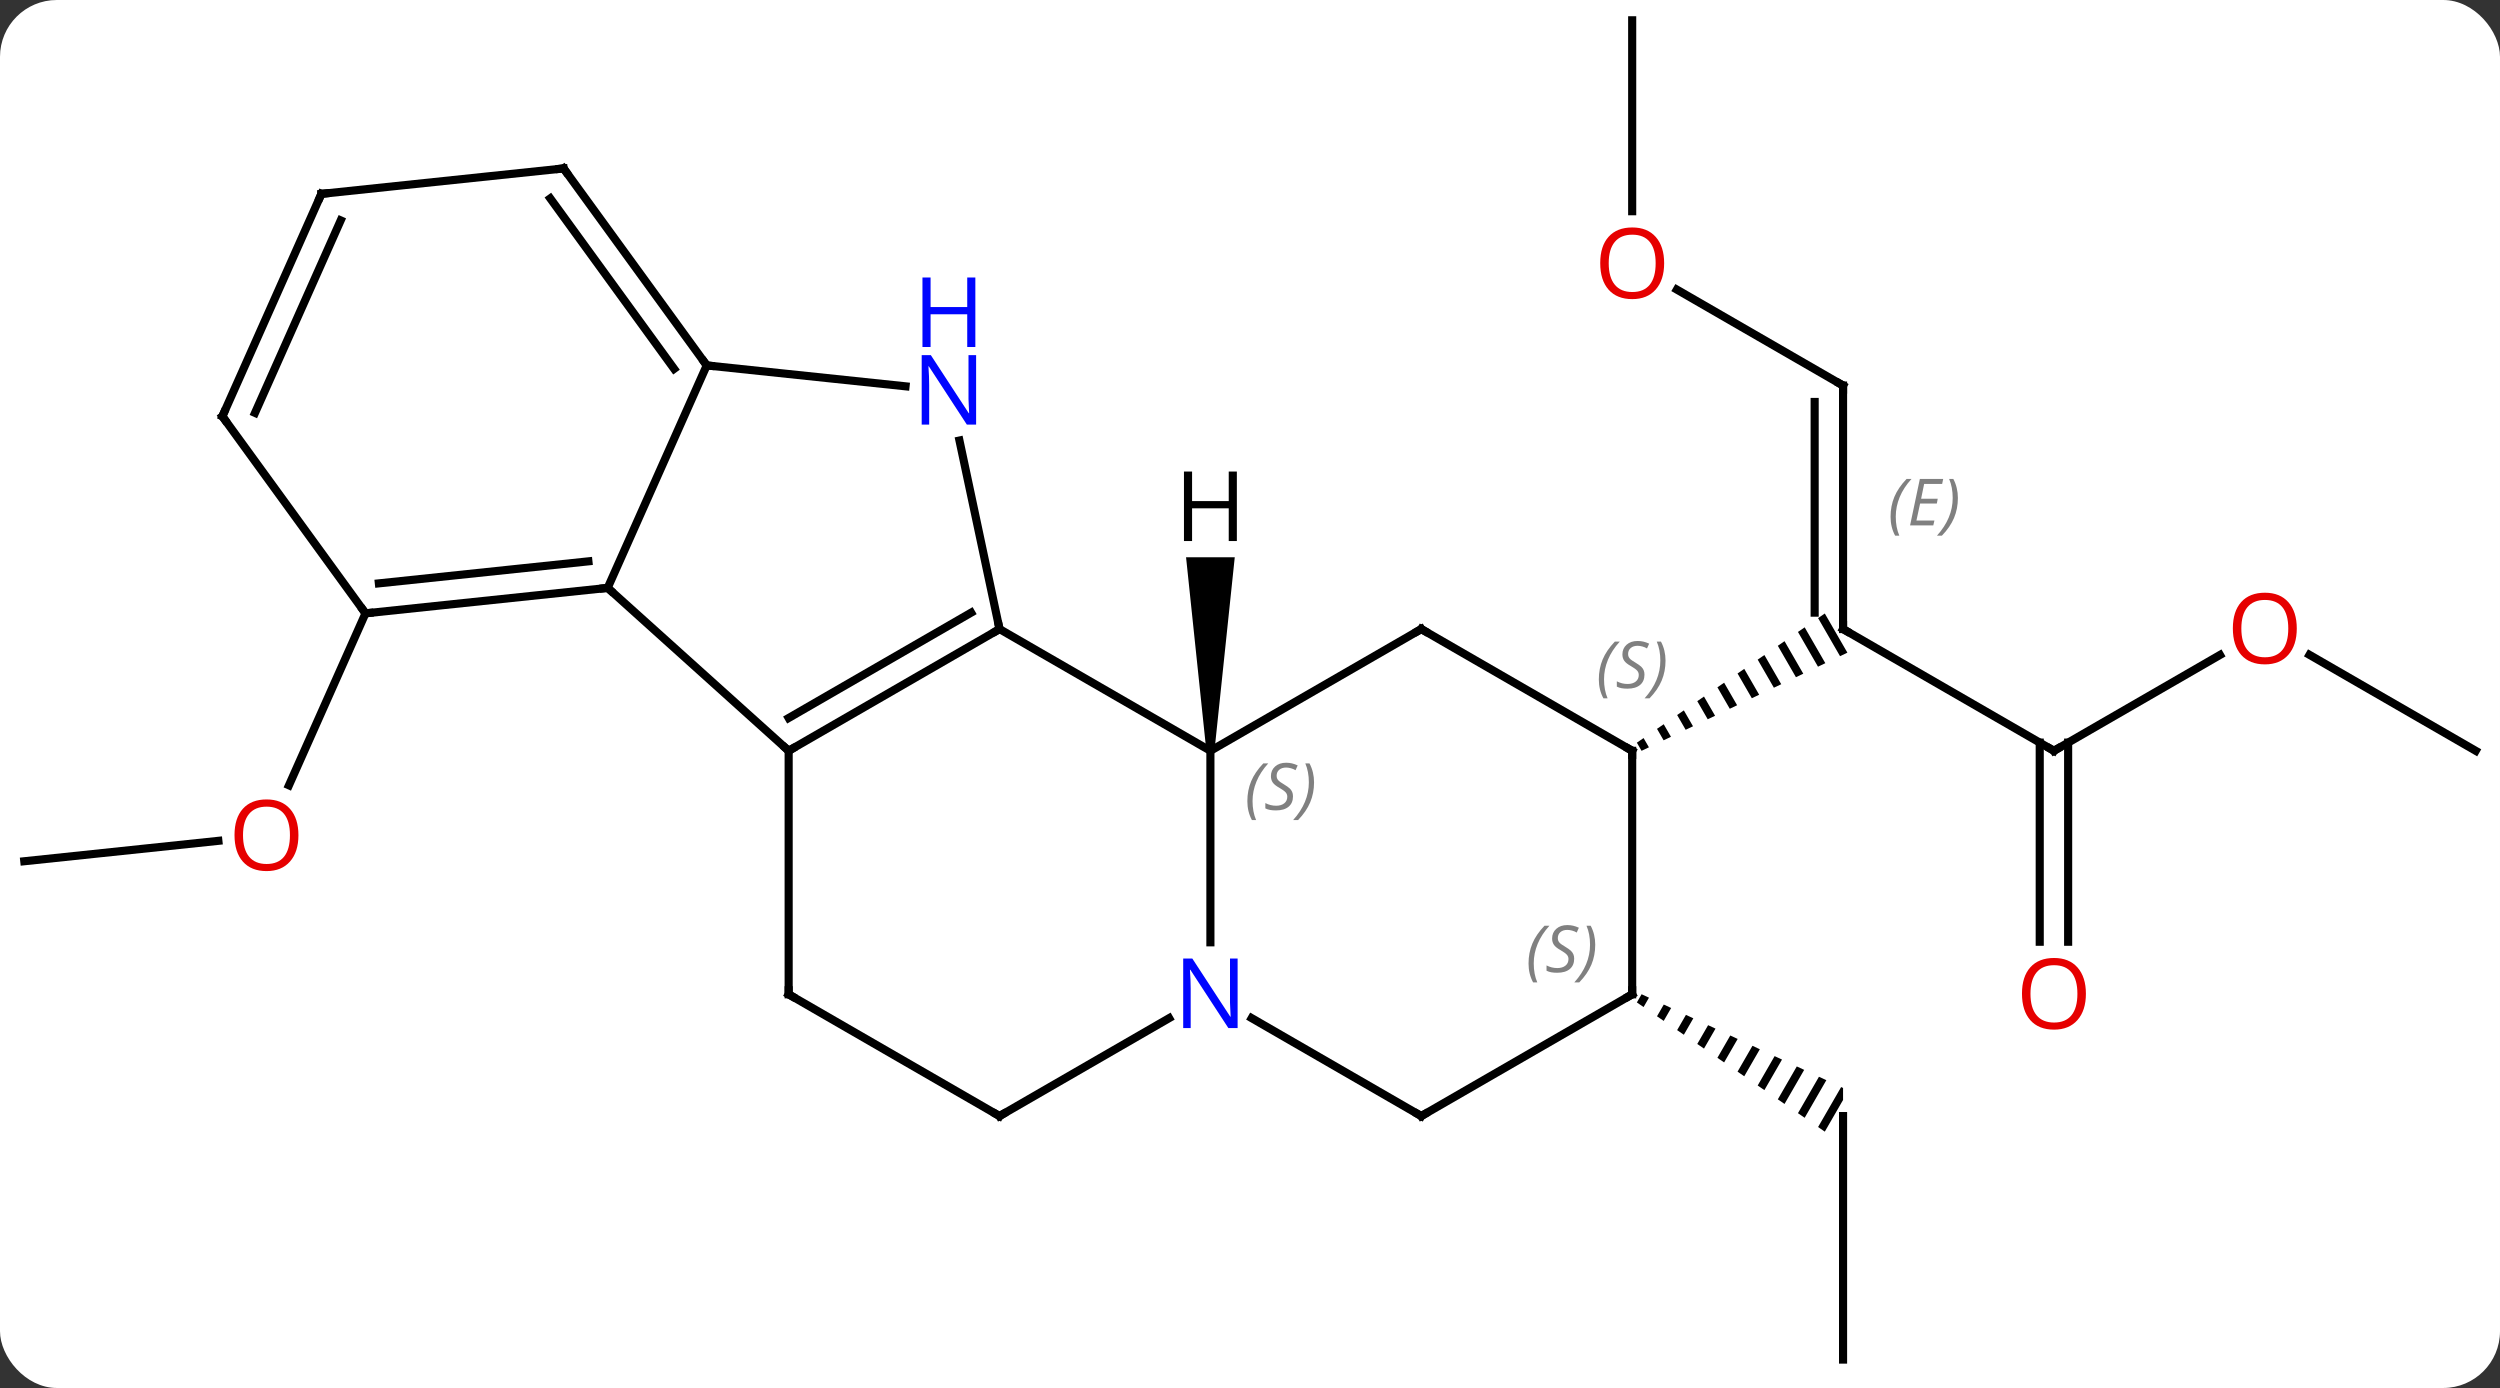 <svg width="308" viewBox="0 0 308 171" style="fill-opacity:1; color-rendering:auto; color-interpolation:auto; text-rendering:auto; stroke:black; stroke-linecap:square; stroke-miterlimit:10; shape-rendering:auto; stroke-opacity:1; fill:black; stroke-dasharray:none; font-weight:normal; stroke-width:1; font-family:'Open Sans'; font-style:normal; stroke-linejoin:miter; font-size:12; stroke-dashoffset:0; image-rendering:auto;" height="171" class="cas-substance-image" xmlns:xlink="http://www.w3.org/1999/xlink" xmlns="http://www.w3.org/2000/svg"><rect x="0" y="0" width="308" height="171" fill="#333333" stroke="none"/><svg class="cas-substance-single-component"><rect y="0" x="0" width="308" stroke="none" ry="7" rx="7" height="171" fill="white" class="cas-substance-group"/><svg y="0" x="0" width="308" viewBox="0 0 308 171" style="fill:black;" height="171" class="cas-substance-single-component-image"><svg><g><g transform="translate(154,85)" style="text-rendering:geometricPrecision; color-rendering:optimizeQuality; color-interpolation:linearRGB; stroke-linecap:butt; image-rendering:optimizeQuality;"><line y2="21.105" y1="18.59" x2="-151.008" x1="-127.097" style="fill:none;"/><line y2="-9.438" y1="11.752" x2="-108.969" x1="-118.403" style="fill:none;"/><line y2="7.5" y1="-7.5" x2="99.045" x1="73.065" style="fill:none;"/><line y2="-37.5" y1="-7.5" x2="73.065" x1="73.065" style="fill:none;"/><line y2="-35.479" y1="-9.521" x2="69.565" x1="69.565" style="fill:none;"/></g><g transform="translate(154,85)" style="stroke-linecap:butt; font-size:8.4px; fill:gray; text-rendering:geometricPrecision; image-rendering:optimizeQuality; color-rendering:optimizeQuality; font-family:'Open Sans'; font-style:italic; stroke:gray; color-interpolation:linearRGB;"><path style="stroke:none;" d="M78.918 -21.336 Q78.918 -22.664 79.386 -23.789 Q79.855 -24.914 80.886 -25.992 L81.496 -25.992 Q80.527 -24.93 80.043 -23.758 Q79.558 -22.586 79.558 -21.352 Q79.558 -20.023 79.996 -19.008 L79.48 -19.008 Q78.918 -20.039 78.918 -21.336 ZM84.181 -20.273 L81.321 -20.273 L82.525 -25.992 L85.4 -25.992 L85.275 -25.383 L83.056 -25.383 L82.681 -23.555 L84.728 -23.555 L84.618 -22.961 L82.556 -22.961 L82.103 -20.867 L84.321 -20.867 L84.181 -20.273 ZM87.212 -23.648 Q87.212 -22.32 86.736 -21.188 Q86.259 -20.055 85.244 -19.008 L84.634 -19.008 Q86.572 -21.164 86.572 -23.648 Q86.572 -24.977 86.134 -25.992 L86.65 -25.992 Q87.212 -24.93 87.212 -23.648 Z"/><path style="fill:black; stroke:none;" d="M70.815 -9.418 L69.988 -8.849 L69.988 -8.849 L72.693 -4.16 L73.598 -4.592 L70.815 -9.418 ZM68.335 -7.712 L67.508 -7.144 L69.976 -2.864 L70.881 -3.296 L68.335 -7.712 ZM65.854 -6.007 L65.027 -5.439 L67.259 -1.568 L68.164 -2 L65.854 -6.007 ZM63.373 -4.302 L62.546 -3.733 L64.542 -0.273 L65.448 -0.705 L63.373 -4.302 ZM60.892 -2.596 L60.066 -2.028 L60.066 -2.028 L61.825 1.023 L62.73 0.591 L60.892 -2.596 ZM58.412 -0.891 L57.585 -0.323 L57.585 -0.323 L59.108 2.319 L60.014 1.887 L60.014 1.887 L58.412 -0.891 ZM55.931 0.814 L55.104 1.383 L56.391 3.614 L57.297 3.182 L55.931 0.814 ZM53.45 2.519 L52.623 3.088 L52.623 3.088 L53.674 4.91 L54.58 4.478 L53.45 2.519 ZM50.969 4.225 L50.143 4.793 L50.143 4.793 L50.957 6.206 L51.863 5.774 L51.863 5.774 L50.969 4.225 ZM48.489 5.93 L47.662 6.499 L47.662 6.499 L48.24 7.501 L48.24 7.501 L49.146 7.069 L48.489 5.93 Z"/><line y2="-4.311" y1="7.5" x2="119.502" x1="99.045" style="fill:none; stroke:black;"/><line y2="31.023" y1="6.49" x2="97.295" x1="97.295" style="fill:none; stroke:black;"/><line y2="31.023" y1="6.49" x2="100.795" x1="100.795" style="fill:none; stroke:black;"/><line y2="-49.321" y1="-37.5" x2="52.59" x1="73.065" style="fill:none; stroke:black;"/><line y2="7.5" y1="-4.322" x2="151.008" x1="130.53" style="fill:none; stroke:black;"/><line y2="-82.5" y1="-58.977" x2="47.085" x1="47.085" style="fill:none; stroke:black;"/><line y2="82.5" y1="52.5" x2="73.065" x1="73.065" style="fill:none; stroke:black;"/><path style="fill:black; stroke:none;" d="M48.245 37.49 L47.662 38.501 L48.489 39.07 L49.155 37.914 L48.245 37.49 ZM50.976 38.761 L50.143 40.207 L50.969 40.775 L50.969 40.775 L51.887 39.184 L51.887 39.184 L50.976 38.761 ZM53.708 40.031 L52.623 41.912 L52.623 41.912 L53.45 42.48 L53.45 42.48 L54.618 40.455 L53.708 40.031 ZM56.439 41.302 L55.104 43.617 L55.104 43.617 L55.931 44.186 L57.35 41.725 L57.35 41.725 L56.439 41.302 ZM59.171 42.573 L57.585 45.323 L57.585 45.323 L58.412 45.891 L60.081 42.996 L59.171 42.573 ZM61.902 43.843 L60.066 47.028 L60.066 47.028 L60.892 47.596 L60.892 47.596 L62.812 44.267 L62.812 44.267 L61.902 43.843 ZM64.633 45.114 L62.546 48.733 L62.546 48.733 L63.373 49.302 L63.373 49.302 L65.544 45.537 L65.544 45.537 L64.633 45.114 ZM67.365 46.384 L65.027 50.439 L65.027 50.439 L65.854 51.007 L65.854 51.007 L68.275 46.808 L67.365 46.384 ZM70.096 47.655 L67.508 52.144 L67.508 52.144 L68.335 52.712 L71.007 48.078 L71.007 48.078 L70.096 47.655 ZM72.828 48.925 L69.988 53.849 L70.815 54.418 L70.815 54.418 L73.065 50.516 L73.065 49.036 L73.065 49.036 L72.828 48.925 Z"/><line y2="7.5" y1="-7.5" x2="-56.838" x1="-30.858" style="fill:none; stroke:black;"/><line y2="3.458" y1="-9.521" x2="-56.838" x1="-34.358" style="fill:none; stroke:black;"/><line y2="7.5" y1="-7.5" x2="-4.878" x1="-30.858" style="fill:none; stroke:black;"/><line y2="-30.73" y1="-7.5" x2="-35.796" x1="-30.858" style="fill:none; stroke:black;"/><line y2="-12.573" y1="7.5" x2="-79.134" x1="-56.838" style="fill:none; stroke:black;"/><line y2="37.5" y1="7.5" x2="-56.838" x1="-56.838" style="fill:none; stroke:black;"/><line y2="31.094" y1="7.5" x2="-4.878" x1="-4.878" style="fill:none; stroke:black;"/><line y2="-7.5" y1="7.5" x2="21.102" x1="-4.878" style="fill:none; stroke:black;"/><line y2="-39.981" y1="-37.405" x2="-66.93" x1="-42.436" style="fill:none; stroke:black;"/><line y2="-39.981" y1="-12.573" x2="-66.93" x1="-79.134" style="fill:none; stroke:black;"/><line y2="-9.438" y1="-12.573" x2="-108.969" x1="-79.134" style="fill:none; stroke:black;"/><line y2="-13.13" y1="-15.843" x2="-107.325" x1="-81.509" style="fill:none; stroke:black;"/><line y2="52.5" y1="37.5" x2="-30.858" x1="-56.838" style="fill:none; stroke:black;"/><line y2="52.5" y1="40.435" x2="-30.858" x1="-9.962" style="fill:none; stroke:black;"/><line y2="52.5" y1="40.435" x2="21.102" x1="0.206" style="fill:none; stroke:black;"/><line y2="7.5" y1="-7.5" x2="47.085" x1="21.102" style="fill:none; stroke:black;"/><line y2="-64.251" y1="-39.981" x2="-84.564" x1="-66.93" style="fill:none; stroke:black;"/><line y2="-60.559" y1="-39.559" x2="-86.208" x1="-70.949" style="fill:none; stroke:black;"/><line y2="-33.708" y1="-9.438" x2="-126.603" x1="-108.969" style="fill:none; stroke:black;"/><line y2="37.5" y1="52.5" x2="47.085" x1="21.102" style="fill:none; stroke:black;"/><line y2="37.5" y1="7.5" x2="47.085" x1="47.085" style="fill:none; stroke:black;"/><line y2="-61.116" y1="-64.251" x2="-114.402" x1="-84.564" style="fill:none; stroke:black;"/><line y2="-61.116" y1="-33.708" x2="-114.402" x1="-126.603" style="fill:none; stroke:black;"/><line y2="-57.846" y1="-34.131" x2="-112.026" x1="-122.584" style="fill:none; stroke:black;"/><path style="fill:black; stroke:none;" d="M-4.378 7.5 L-5.378 7.5 L-7.878 -16.344 L-1.878 -16.344 Z"/></g><g transform="translate(154,85)" style="fill:rgb(230,0,0); text-rendering:geometricPrecision; color-rendering:optimizeQuality; image-rendering:optimizeQuality; font-family:'Open Sans'; stroke:rgb(230,0,0); color-interpolation:linearRGB;"><path style="stroke:none;" d="M-117.233 17.897 Q-117.233 19.959 -118.272 21.139 Q-119.311 22.319 -121.154 22.319 Q-123.045 22.319 -124.076 21.154 Q-125.108 19.99 -125.108 17.881 Q-125.108 15.787 -124.076 14.639 Q-123.045 13.49 -121.154 13.49 Q-119.295 13.49 -118.264 14.662 Q-117.233 15.834 -117.233 17.897 ZM-124.061 17.897 Q-124.061 19.631 -123.318 20.537 Q-122.576 21.444 -121.154 21.444 Q-119.733 21.444 -119.006 20.545 Q-118.279 19.647 -118.279 17.897 Q-118.279 16.162 -119.006 15.272 Q-119.733 14.381 -121.154 14.381 Q-122.576 14.381 -123.318 15.28 Q-124.061 16.178 -124.061 17.897 Z"/></g><g transform="translate(154,85)" style="stroke-linecap:butt; text-rendering:geometricPrecision; color-rendering:optimizeQuality; image-rendering:optimizeQuality; font-family:'Open Sans'; color-interpolation:linearRGB; stroke-miterlimit:5;"><path style="fill:none;" d="M73.498 -7.25 L73.065 -7.5 L73.065 -8"/><path style="fill:none;" d="M98.612 7.25 L99.045 7.5 L99.478 7.25"/><path style="fill:none;" d="M73.065 -37 L73.065 -37.5 L72.632 -37.75"/><path style="fill:rgb(230,0,0); stroke:none;" d="M128.963 -7.57 Q128.963 -5.508 127.923 -4.328 Q126.884 -3.148 125.041 -3.148 Q123.15 -3.148 122.119 -4.312 Q121.088 -5.477 121.088 -7.586 Q121.088 -9.68 122.119 -10.828 Q123.15 -11.977 125.041 -11.977 Q126.9 -11.977 127.931 -10.805 Q128.963 -9.633 128.963 -7.57 ZM122.134 -7.57 Q122.134 -5.836 122.877 -4.93 Q123.619 -4.023 125.041 -4.023 Q126.463 -4.023 127.189 -4.922 Q127.916 -5.82 127.916 -7.57 Q127.916 -9.305 127.189 -10.195 Q126.463 -11.086 125.041 -11.086 Q123.619 -11.086 122.877 -10.188 Q122.134 -9.289 122.134 -7.57 Z"/><path style="fill:rgb(230,0,0); stroke:none;" d="M102.983 37.43 Q102.983 39.492 101.943 40.672 Q100.904 41.852 99.061 41.852 Q97.17 41.852 96.139 40.688 Q95.108 39.523 95.108 37.414 Q95.108 35.32 96.139 34.172 Q97.17 33.023 99.061 33.023 Q100.92 33.023 101.951 34.195 Q102.983 35.367 102.983 37.43 ZM96.154 37.43 Q96.154 39.164 96.897 40.07 Q97.639 40.977 99.061 40.977 Q100.483 40.977 101.209 40.078 Q101.936 39.18 101.936 37.43 Q101.936 35.695 101.209 34.805 Q100.483 33.914 99.061 33.914 Q97.639 33.914 96.897 34.812 Q96.154 35.711 96.154 37.43 Z"/><path style="fill:rgb(230,0,0); stroke:none;" d="M51.023 -52.57 Q51.023 -50.508 49.983 -49.328 Q48.944 -48.148 47.101 -48.148 Q45.21 -48.148 44.179 -49.312 Q43.148 -50.477 43.148 -52.586 Q43.148 -54.68 44.179 -55.828 Q45.21 -56.977 47.101 -56.977 Q48.96 -56.977 49.991 -55.805 Q51.023 -54.633 51.023 -52.57 ZM44.194 -52.57 Q44.194 -50.836 44.937 -49.93 Q45.679 -49.023 47.101 -49.023 Q48.523 -49.023 49.249 -49.922 Q49.976 -50.82 49.976 -52.57 Q49.976 -54.305 49.249 -55.195 Q48.523 -56.086 47.101 -56.086 Q45.679 -56.086 44.937 -55.188 Q44.194 -54.289 44.194 -52.57 Z"/><path style="fill:none;" d="M-31.291 -7.25 L-30.858 -7.5 L-30.962 -7.989"/><path style="fill:none;" d="M-56.405 7.25 L-56.838 7.5 L-57.21 7.165"/></g><g transform="translate(154,85)" style="stroke-linecap:butt; font-size:8.4px; fill:gray; text-rendering:geometricPrecision; image-rendering:optimizeQuality; color-rendering:optimizeQuality; font-family:'Open Sans'; font-style:italic; stroke:gray; color-interpolation:linearRGB; stroke-miterlimit:5;"><path style="stroke:none;" d="M-0.326 13.703 Q-0.326 12.375 0.142 11.25 Q0.611 10.125 1.643 9.047 L2.252 9.047 Q1.283 10.109 0.799 11.281 Q0.314 12.453 0.314 13.687 Q0.314 15.016 0.752 16.031 L0.236 16.031 Q-0.326 15 -0.326 13.703 ZM5.296 13.109 Q5.296 13.937 4.749 14.391 Q4.203 14.844 3.203 14.844 Q2.796 14.844 2.484 14.789 Q2.171 14.734 1.89 14.594 L1.89 13.937 Q2.515 14.266 3.218 14.266 Q3.843 14.266 4.218 13.969 Q4.593 13.672 4.593 13.156 Q4.593 12.844 4.39 12.617 Q4.187 12.391 3.624 12.062 Q3.031 11.734 2.804 11.406 Q2.578 11.078 2.578 10.625 Q2.578 9.891 3.093 9.43 Q3.609 8.969 4.453 8.969 Q4.828 8.969 5.163 9.047 Q5.499 9.125 5.874 9.297 L5.609 9.891 Q5.359 9.734 5.038 9.648 Q4.718 9.562 4.453 9.562 Q3.921 9.562 3.601 9.836 Q3.281 10.109 3.281 10.578 Q3.281 10.781 3.351 10.93 Q3.421 11.078 3.562 11.211 Q3.703 11.344 4.124 11.594 Q4.687 11.937 4.89 12.133 Q5.093 12.328 5.195 12.562 Q5.296 12.797 5.296 13.109 ZM7.891 11.391 Q7.891 12.719 7.414 13.851 Q6.938 14.984 5.922 16.031 L5.313 16.031 Q7.25 13.875 7.25 11.391 Q7.25 10.062 6.813 9.047 L7.328 9.047 Q7.891 10.109 7.891 11.391 Z"/></g><g transform="translate(154,85)" style="stroke-linecap:butt; fill:rgb(0,5,255); text-rendering:geometricPrecision; color-rendering:optimizeQuality; image-rendering:optimizeQuality; font-family:'Open Sans'; stroke:rgb(0,5,255); color-interpolation:linearRGB; stroke-miterlimit:5;"><path style="stroke:none;" d="M-33.743 -32.687 L-34.884 -32.687 L-39.572 -39.874 L-39.618 -39.874 Q-39.525 -38.609 -39.525 -37.562 L-39.525 -32.687 L-40.447 -32.687 L-40.447 -41.249 L-39.322 -41.249 L-34.65 -34.093 L-34.603 -34.093 Q-34.603 -34.249 -34.65 -35.109 Q-34.697 -35.968 -34.681 -36.343 L-34.681 -41.249 L-33.743 -41.249 L-33.743 -32.687 Z"/><path style="stroke:none;" d="M-33.837 -42.249 L-34.837 -42.249 L-34.837 -46.281 L-39.353 -46.281 L-39.353 -42.249 L-40.353 -42.249 L-40.353 -50.812 L-39.353 -50.812 L-39.353 -47.171 L-34.837 -47.171 L-34.837 -50.812 L-33.837 -50.812 L-33.837 -42.249 Z"/><path style="fill:none; stroke:black;" d="M-79.631 -12.521 L-79.134 -12.573 L-78.762 -12.239"/><path style="fill:none; stroke:black;" d="M-56.838 37 L-56.838 37.5 L-56.405 37.75"/><path style="stroke:none;" d="M-1.526 41.656 L-2.667 41.656 L-7.355 34.469 L-7.401 34.469 Q-7.308 35.734 -7.308 36.781 L-7.308 41.656 L-8.23 41.656 L-8.23 33.094 L-7.105 33.094 L-2.433 40.25 L-2.386 40.25 Q-2.386 40.094 -2.433 39.234 Q-2.48 38.375 -2.464 38 L-2.464 33.094 L-1.526 33.094 L-1.526 41.656 Z"/><path style="fill:none; stroke:black;" d="M20.669 -7.25 L21.102 -7.5 L21.535 -7.25"/><path style="fill:none; stroke:black;" d="M-67.224 -40.386 L-66.93 -39.981 L-66.433 -39.929"/><path style="fill:none; stroke:black;" d="M-108.472 -9.49 L-108.969 -9.438 L-109.263 -9.842"/><path style="fill:none; stroke:black;" d="M-31.291 52.25 L-30.858 52.5 L-30.425 52.25"/><path style="fill:none; stroke:black;" d="M20.669 52.25 L21.102 52.5 L21.535 52.25"/><path style="fill:none; stroke:black;" d="M46.652 7.25 L47.085 7.5 L47.085 8"/></g><g transform="translate(154,85)" style="stroke-linecap:butt; font-size:8.4px; fill:gray; text-rendering:geometricPrecision; image-rendering:optimizeQuality; color-rendering:optimizeQuality; font-family:'Open Sans'; font-style:italic; stroke:gray; color-interpolation:linearRGB; stroke-miterlimit:5;"><path style="stroke:none;" d="M42.976 -1.297 Q42.976 -2.625 43.445 -3.75 Q43.914 -4.875 44.945 -5.953 L45.554 -5.953 Q44.586 -4.891 44.101 -3.719 Q43.617 -2.547 43.617 -1.312 Q43.617 0.016 44.054 1.031 L43.539 1.031 Q42.976 0 42.976 -1.297 ZM48.599 -1.891 Q48.599 -1.062 48.052 -0.609 Q47.505 -0.156 46.505 -0.156 Q46.099 -0.156 45.786 -0.211 Q45.474 -0.266 45.193 -0.406 L45.193 -1.062 Q45.818 -0.734 46.521 -0.734 Q47.146 -0.734 47.521 -1.031 Q47.896 -1.328 47.896 -1.844 Q47.896 -2.156 47.693 -2.383 Q47.489 -2.609 46.927 -2.938 Q46.333 -3.266 46.107 -3.594 Q45.88 -3.922 45.88 -4.375 Q45.88 -5.109 46.396 -5.57 Q46.911 -6.031 47.755 -6.031 Q48.13 -6.031 48.466 -5.953 Q48.802 -5.875 49.177 -5.703 L48.911 -5.109 Q48.661 -5.266 48.341 -5.352 Q48.021 -5.438 47.755 -5.438 Q47.224 -5.438 46.904 -5.164 Q46.583 -4.891 46.583 -4.422 Q46.583 -4.219 46.654 -4.07 Q46.724 -3.922 46.864 -3.789 Q47.005 -3.656 47.427 -3.406 Q47.989 -3.062 48.193 -2.867 Q48.396 -2.672 48.497 -2.438 Q48.599 -2.203 48.599 -1.891 ZM51.193 -3.609 Q51.193 -2.281 50.717 -1.148 Q50.24 -0.016 49.224 1.031 L48.615 1.031 Q50.553 -1.125 50.553 -3.609 Q50.553 -4.938 50.115 -5.953 L50.631 -5.953 Q51.193 -4.891 51.193 -3.609 Z"/><path style="fill:none; stroke:black;" d="M-84.27 -63.846 L-84.564 -64.251 L-85.061 -64.199"/><path style="fill:none; stroke:black;" d="M-126.309 -33.303 L-126.603 -33.708 L-126.4 -34.165"/><path style="fill:none; stroke:black;" d="M46.652 37.75 L47.085 37.5 L47.085 37"/><path style="stroke:none;" d="M34.316 33.703 Q34.316 32.375 34.785 31.25 Q35.254 30.125 36.285 29.047 L36.894 29.047 Q35.925 30.11 35.441 31.281 Q34.957 32.453 34.957 33.688 Q34.957 35.016 35.394 36.031 L34.879 36.031 Q34.316 35 34.316 33.703 ZM39.939 33.109 Q39.939 33.938 39.392 34.391 Q38.845 34.844 37.845 34.844 Q37.439 34.844 37.126 34.789 Q36.814 34.734 36.532 34.594 L36.532 33.938 Q37.157 34.266 37.861 34.266 Q38.486 34.266 38.861 33.969 Q39.236 33.672 39.236 33.156 Q39.236 32.844 39.032 32.617 Q38.829 32.391 38.267 32.063 Q37.673 31.735 37.447 31.406 Q37.22 31.078 37.22 30.625 Q37.22 29.891 37.736 29.43 Q38.251 28.969 39.095 28.969 Q39.47 28.969 39.806 29.047 Q40.142 29.125 40.517 29.297 L40.251 29.891 Q40.001 29.735 39.681 29.648 Q39.361 29.563 39.095 29.563 Q38.564 29.563 38.243 29.836 Q37.923 30.11 37.923 30.578 Q37.923 30.781 37.993 30.93 Q38.064 31.078 38.204 31.211 Q38.345 31.344 38.767 31.594 Q39.329 31.938 39.532 32.133 Q39.736 32.328 39.837 32.563 Q39.939 32.797 39.939 33.109 ZM42.533 31.391 Q42.533 32.719 42.057 33.852 Q41.58 34.984 40.565 36.031 L39.955 36.031 Q41.893 33.875 41.893 31.391 Q41.893 30.063 41.455 29.047 L41.971 29.047 Q42.533 30.11 42.533 31.391 Z"/><path style="fill:none; stroke:black;" d="M-113.905 -61.168 L-114.402 -61.116 L-114.605 -60.659"/></g><g transform="translate(154,85)" style="stroke-linecap:butt; text-rendering:geometricPrecision; color-rendering:optimizeQuality; image-rendering:optimizeQuality; font-family:'Open Sans'; color-interpolation:linearRGB; stroke-miterlimit:5;"><path style="stroke:none;" d="M-1.62 -18.344 L-2.62 -18.344 L-2.62 -22.375 L-7.136 -22.375 L-7.136 -18.344 L-8.136 -18.344 L-8.136 -26.906 L-7.136 -26.906 L-7.136 -23.266 L-2.62 -23.266 L-2.62 -26.906 L-1.62 -26.906 L-1.62 -18.344 Z"/></g></g></svg></svg></svg></svg>